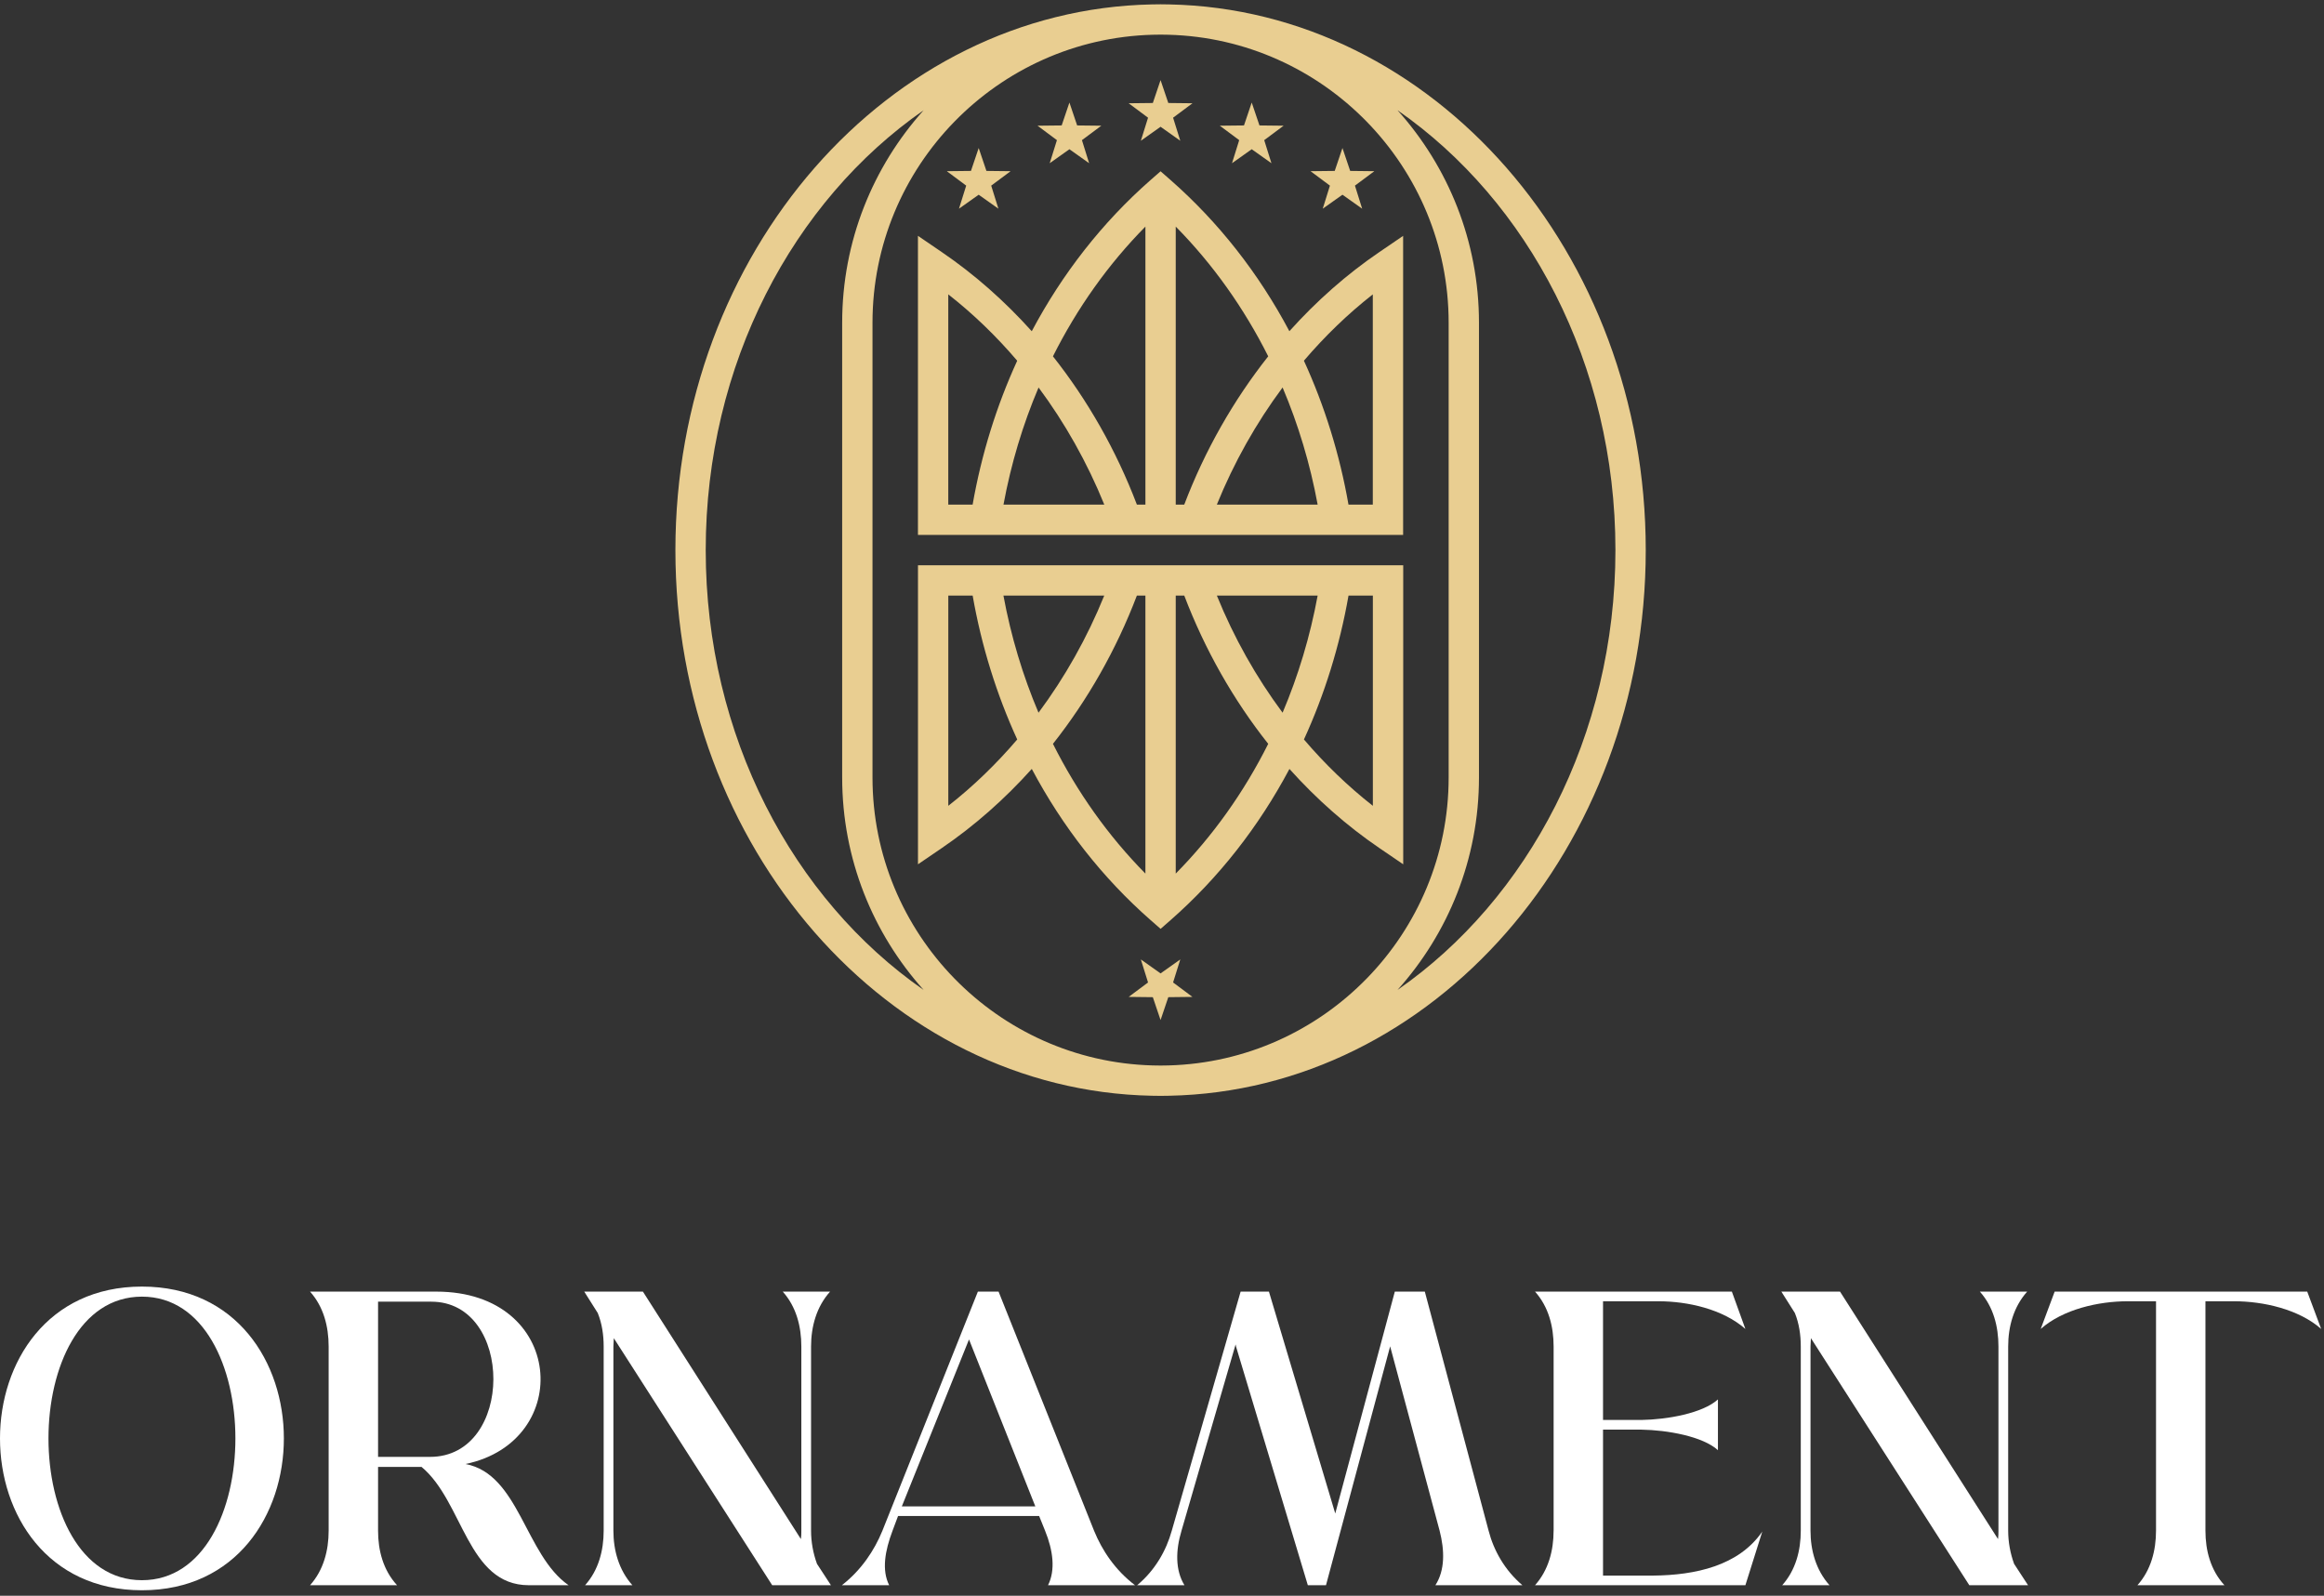 <svg width="233" height="160" viewBox="0 0 233 160" fill="none" xmlns="http://www.w3.org/2000/svg">
<rect x="0" y="0" width="233" height="160" fill="#333333" stroke="none"/>
<path d="M165 55.155C165 25.309 143.652 0.972 117.235 0.443C116.944 0.434 116.652 0.431 116.357 0.431C116.062 0.431 115.77 0.437 115.478 0.443C89.059 0.972 67.714 25.309 67.714 55.155C67.714 85.001 89.062 109.337 115.478 109.866C115.77 109.875 116.062 109.878 116.357 109.878C116.652 109.878 116.944 109.872 117.235 109.866C143.655 109.337 165 85.001 165 55.155V55.155ZM145.239 32.353V77.956C145.239 93.616 132.713 106.404 117.153 106.826C116.889 106.832 116.621 106.838 116.357 106.838C116.092 106.838 115.825 106.832 115.56 106.826C100.001 106.404 87.475 93.613 87.475 77.956V32.353C87.475 16.693 100.001 3.906 115.56 3.484C115.825 3.478 116.092 3.472 116.357 3.472C116.621 3.472 116.889 3.478 117.153 3.484C132.713 3.906 145.239 16.696 145.239 32.353ZM70.754 55.155C70.754 36.512 79.51 20.147 92.601 11.054C87.527 16.709 84.435 24.175 84.435 32.353V77.956C84.435 86.135 87.527 93.601 92.601 99.256C79.507 90.163 70.754 73.797 70.754 55.155ZM140.113 99.256C145.187 93.601 148.279 86.135 148.279 77.956V32.353C148.279 24.175 145.187 16.709 140.113 11.054C153.207 20.147 161.96 36.512 161.96 55.155C161.96 73.797 153.204 90.163 140.113 99.256Z" fill="#E9CE91"/>
<path d="M138.301 25.267C135.017 27.504 131.986 30.18 129.271 33.208C126.207 27.431 122.185 22.287 117.36 18.052L116.357 17.174L115.353 18.052C110.529 22.284 106.509 27.431 103.442 33.211C100.724 30.183 97.693 27.504 94.409 25.267L92.032 23.646V53.632H140.675V23.649L138.298 25.27L138.301 25.267ZM95.075 29.517C97.571 31.469 99.882 33.703 101.983 36.169C99.912 40.687 98.401 45.536 97.513 50.598H95.072V29.517H95.075ZM104.123 38.85C106.768 42.41 108.996 46.363 110.714 50.595H100.608C101.362 46.505 102.548 42.565 104.126 38.85H104.123ZM113.982 50.595C111.915 45.165 109.054 40.136 105.567 35.728C107.996 30.885 111.115 26.489 114.837 22.719V50.595H113.982ZM117.877 22.719C121.601 26.492 124.72 30.888 127.149 35.728C123.662 40.136 120.798 45.165 118.731 50.595H117.877V22.719ZM128.59 38.85C130.165 42.565 131.351 46.505 132.105 50.595H121.999C123.714 46.363 125.945 42.41 128.59 38.85V38.85ZM135.197 50.595C134.309 45.533 132.798 40.684 130.728 36.166C132.831 33.703 135.142 31.466 137.635 29.517V50.595H135.194H135.197Z" fill="#E9CE91"/>
<path d="M137.638 56.675H92.035V86.66L94.412 85.04C97.696 82.802 100.727 80.124 103.445 77.096C106.512 82.875 110.531 88.022 115.356 92.254L116.36 93.133L117.363 92.254C122.191 88.019 126.21 82.875 129.277 77.099C131.995 80.127 135.026 82.805 138.307 85.04L140.684 86.66V56.675H137.644H137.638ZM95.075 80.793V59.715H97.516C98.404 64.777 99.915 69.626 101.985 74.144C99.882 76.606 97.571 78.844 95.078 80.793H95.075ZM100.605 59.715H110.711C108.996 63.947 106.768 67.899 104.12 71.46C102.542 67.744 101.359 63.804 100.602 59.715H100.605ZM114.836 87.591C111.115 83.821 107.993 79.422 105.567 74.582C109.054 70.174 111.915 65.145 113.982 59.715H114.836V87.591V87.591ZM117.877 87.591V59.715H118.731C120.798 65.145 123.659 70.177 127.149 74.582C124.723 79.422 121.601 83.818 117.877 87.591ZM128.59 71.46C125.945 67.899 123.714 63.947 121.999 59.715H132.105C131.351 63.807 130.165 67.744 128.59 71.46V71.46ZM137.638 80.793C135.145 78.841 132.831 76.606 130.731 74.144C132.801 69.626 134.312 64.777 135.2 59.715H137.641V80.793H137.638Z" fill="#E9CE91"/>
<path d="M116.356 8.032L117.132 10.327L119.555 10.354L117.612 11.802L118.333 14.112L116.356 12.711L114.38 14.112L115.101 11.802L113.158 10.354L115.581 10.327L116.356 8.032Z" fill="#E9CE91"/>
<path d="M116.356 102.278L117.132 99.983L119.555 99.955L117.612 98.508L118.333 96.198L116.356 97.599L114.38 96.198L115.101 98.508L113.158 99.955L115.581 99.983L116.356 102.278Z" fill="#E9CE91"/>
<path d="M107.218 10.282L107.993 12.577L110.416 12.604L108.473 14.052L109.194 16.365L107.218 14.963L105.242 16.365L105.965 14.052L104.022 12.604L106.442 12.577L107.218 10.282Z" fill="#E9CE91"/>
<path d="M98.121 14.842L98.897 17.137L101.32 17.165L99.377 18.612L100.098 20.925L98.121 19.524L96.145 20.925L96.869 18.612L94.926 17.165L97.346 17.137L98.121 14.842Z" fill="#E9CE91"/>
<path d="M125.495 10.282L124.72 12.577L122.297 12.604L124.24 14.052L123.519 16.365L125.495 14.963L127.472 16.365L126.748 14.052L128.691 12.604L126.271 12.577L125.495 10.282Z" fill="#E9CE91"/>
<path d="M134.592 14.842L133.817 17.137L131.394 17.165L133.336 18.612L132.616 20.925L134.592 19.524L136.568 20.925L135.844 18.612L137.787 17.165L135.367 17.137L134.592 14.842Z" fill="#E9CE91"/>
<path d="M14.23 129C33.204 129 33.204 159.449 14.23 159.449C-4.743 159.449 -4.743 129 14.23 129ZM14.23 158.44C26.725 158.44 26.725 130.009 14.23 130.009C1.736 130.009 1.738 158.44 14.23 158.44Z" fill="white"/>
<path d="M43.748 129.505C56.624 129.505 57.598 144.518 46.671 146.791C52.05 147.8 52.644 155.917 57.004 158.944H53.024C46.841 158.944 46.46 150.575 42.267 147.084H37.904V153.476C37.904 155.453 38.413 157.43 39.809 158.944H31.086C32.441 157.43 32.95 155.453 32.95 153.476V135.014C32.95 132.995 32.441 131.018 31.086 129.505H43.748ZM37.904 130.514V146.075H43.113C51.584 146.075 51.541 130.514 43.239 130.514H37.902H37.904Z" fill="white"/>
<path d="M64.458 129.505L80.297 154.318C80.341 154.024 80.341 153.729 80.341 153.476V135.014C80.341 132.995 79.832 131.018 78.477 129.505H83.221C81.865 131.018 81.315 132.995 81.315 135.014V153.476C81.315 154.612 81.526 155.747 81.909 156.8L83.308 158.944H77.42L61.539 134.172C61.539 134.424 61.498 134.718 61.498 135.014V153.476C61.498 155.453 62.048 157.43 63.403 158.944H58.659C60.014 157.43 60.523 155.453 60.523 153.476V135.014C60.523 133.837 60.353 132.7 59.929 131.649L58.575 129.505H64.462H64.458Z" fill="white"/>
<path d="M84.404 158.944C86.352 157.43 87.664 155.453 88.469 153.476L98.04 129.505H100.115L109.687 153.476C110.492 155.453 111.805 157.43 113.795 158.944H105.072C105.835 157.43 105.581 155.453 104.776 153.476L104.182 152.004H90.037L89.486 153.476C88.723 155.495 88.386 157.43 89.147 158.944H84.404ZM90.417 151.038H103.799L97.151 134.3L90.417 151.038V151.038Z" fill="white"/>
<path d="M114.006 158.944C115.827 157.43 116.929 155.453 117.48 153.476L124.383 129.505H127.221L133.87 151.752L139.842 129.505H142.85L149.244 153.476C149.753 155.453 150.854 157.43 152.633 158.944H143.909C144.884 157.43 144.84 155.453 144.333 153.476L139.379 135.014V134.972L132.941 158.944H131.121L123.922 135.014C123.922 134.929 123.878 134.846 123.878 134.803L118.456 153.476C117.862 155.453 117.821 157.43 118.752 158.944H114.009H114.006Z" fill="white"/>
<path d="M155.763 153.476V135.014C155.763 132.995 155.254 131.018 153.899 129.505H173.634L174.989 133.248C172.744 131.271 169.23 130.472 166.265 130.472H160.717V142.374H164.571C167.155 142.332 170.713 141.701 172.237 140.314V145.403C170.713 144.016 167.155 143.385 164.571 143.344H160.717V157.978H165.756C169.949 157.937 174.312 157.011 176.683 153.563L174.989 158.946H153.896C155.251 157.433 155.76 155.456 155.76 153.479L155.763 153.476Z" fill="white"/>
<path d="M184.478 129.505L200.318 154.318C200.361 154.024 200.361 153.729 200.361 153.476V135.014C200.361 132.995 199.852 131.018 198.497 129.505H203.241C201.886 131.018 201.336 132.995 201.336 135.014V153.476C201.336 154.612 201.547 155.747 201.929 156.8L203.328 158.944H197.44L181.559 134.172C181.559 134.424 181.518 134.718 181.518 135.014V153.476C181.518 155.453 182.068 157.43 183.423 158.944H178.68C180.035 157.43 180.543 155.453 180.543 153.476V135.014C180.543 133.837 180.374 132.7 179.95 131.649L178.595 129.505H184.482H184.478Z" fill="white"/>
<path d="M205.992 129.505H231.319L232.717 133.248C230.473 131.271 226.914 130.472 223.993 130.472H221.114V153.476C221.114 155.453 221.623 157.43 223.019 158.944H214.296C215.651 157.43 216.159 155.453 216.159 153.476V130.472H213.321C210.398 130.472 206.842 131.271 204.598 133.248L205.996 129.505H205.992Z" fill="white"/>
</svg>
